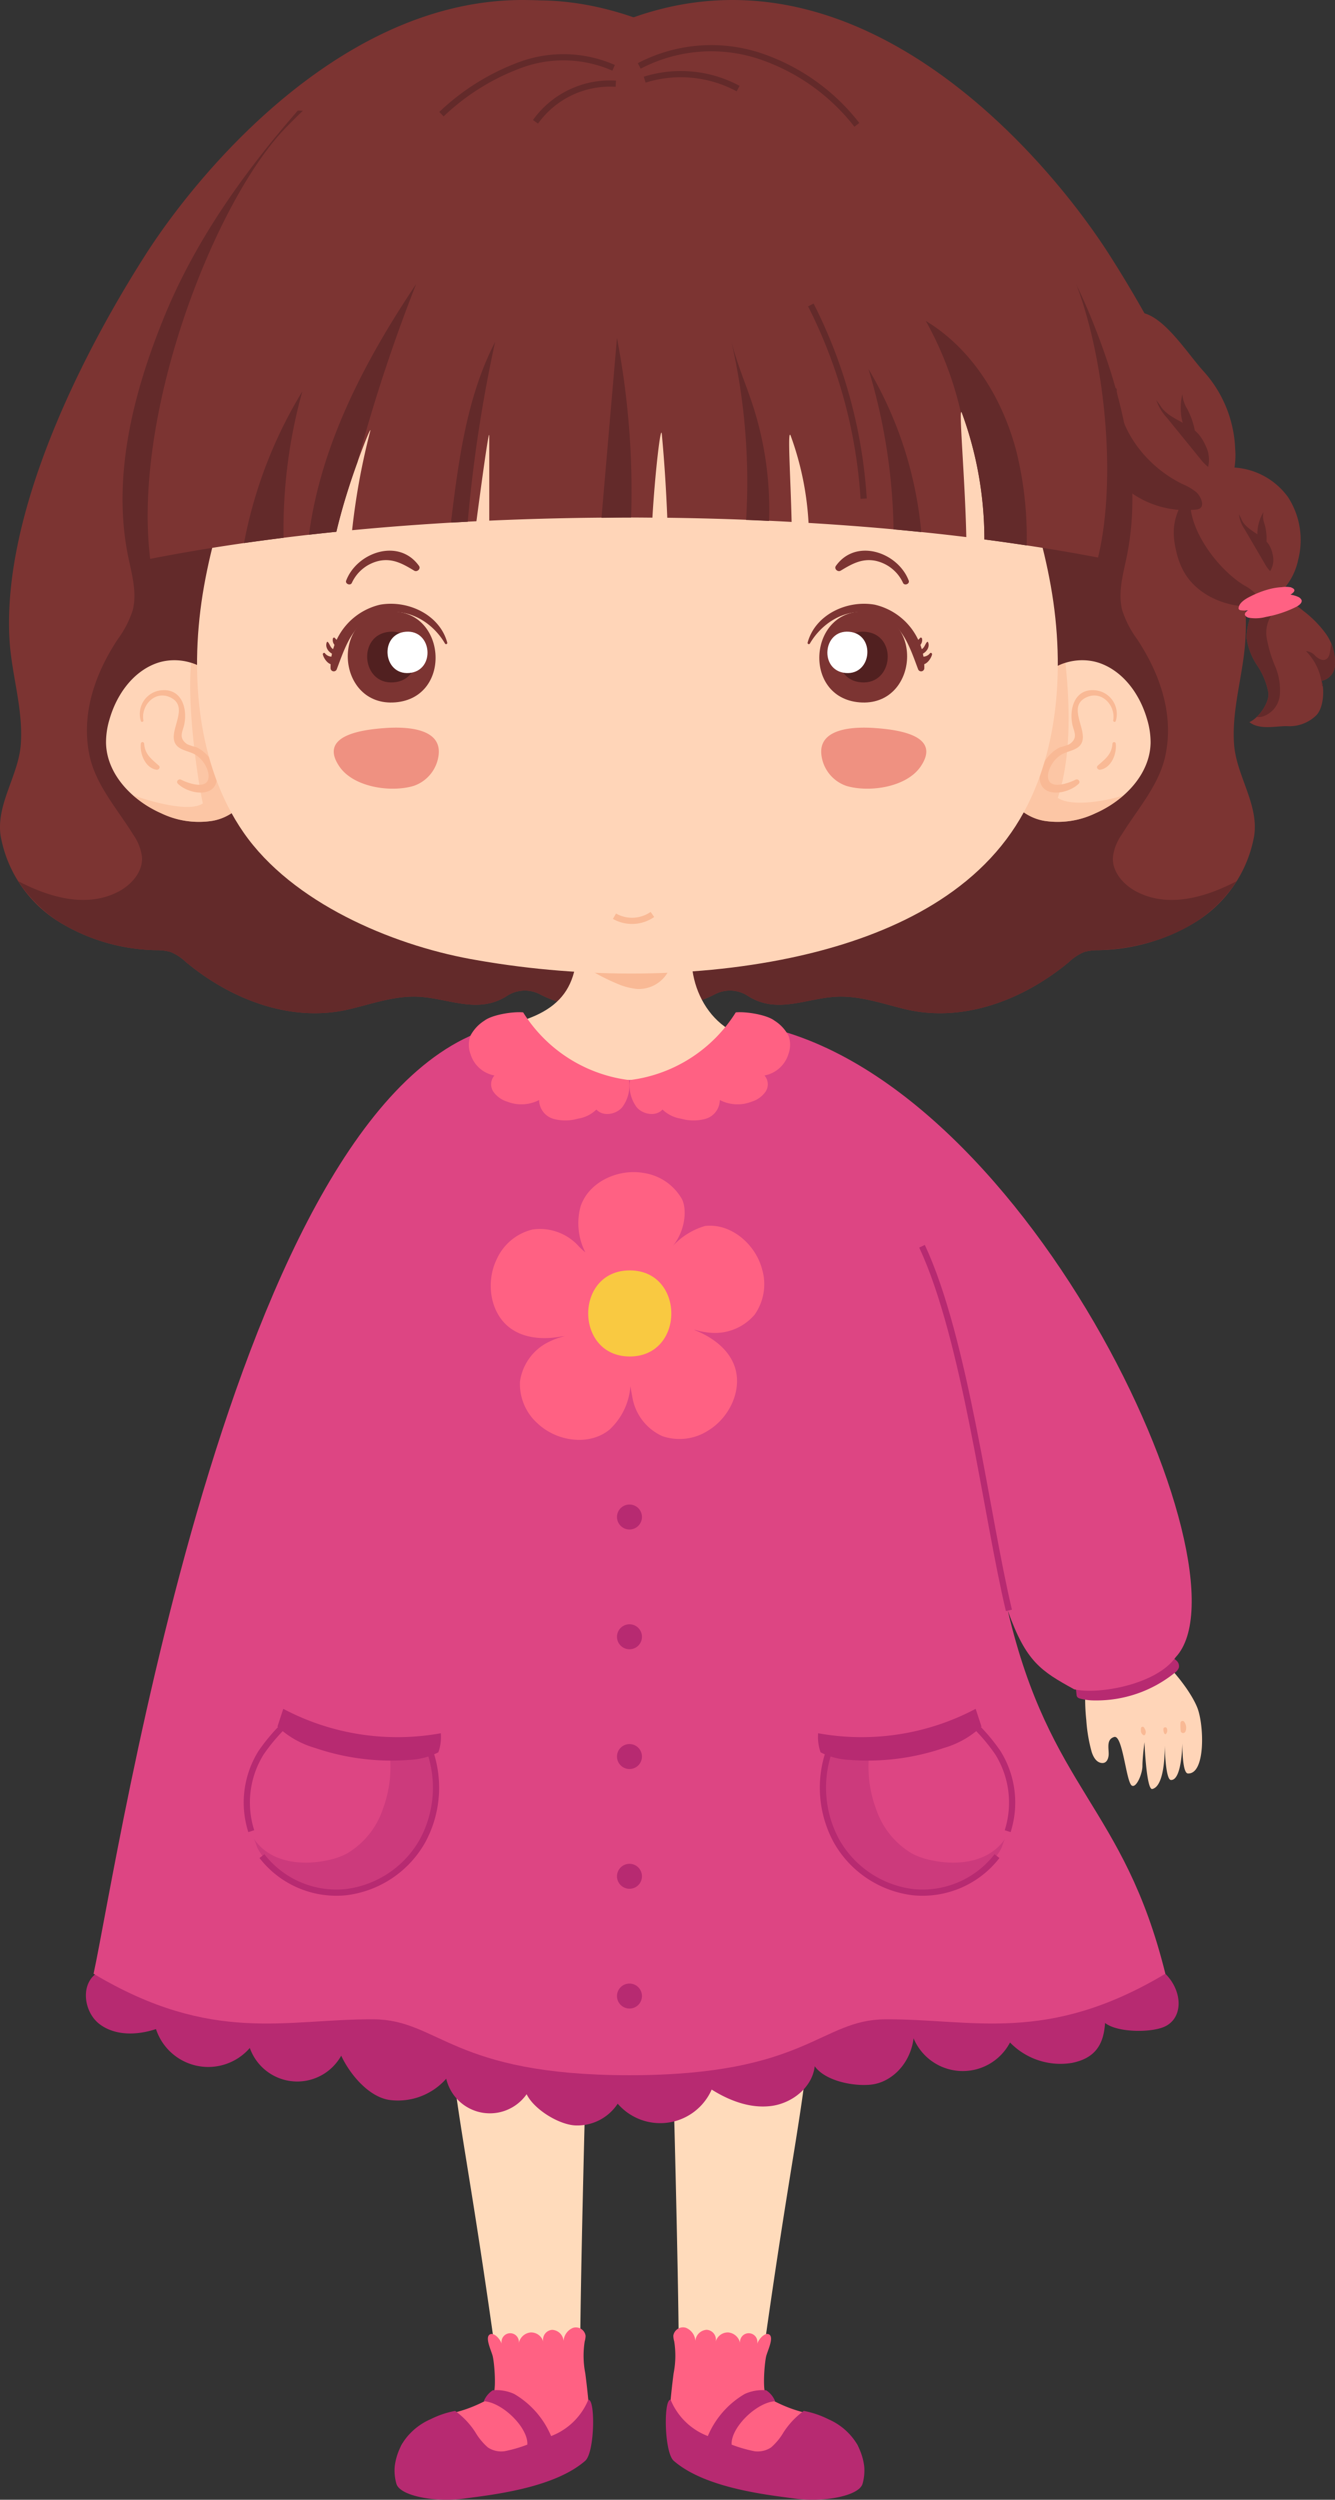 <svg xmlns="http://www.w3.org/2000/svg" width="215.21" height="402.748" viewBox="0 0 215.21 402.748">
  <rect x="0" y="0" width="215.21" height="402.748" fill="#333333" stroke="none"/>
  <g id="그룹_642" data-name="그룹 642" transform="translate(-30.773 -35.203)">
    <g id="그룹_5" data-name="그룹 5" transform="translate(94.375 353.228)">
      <g id="그룹_2" data-name="그룹 2">
        <g id="그룹_1" data-name="그룹 1" transform="translate(0.737)">
          <path id="패스_1" data-name="패스 1" d="M108.187,341.856c-.374-2.479-.952-7.83-1.232-11.551-.282-3.762,1.087-58.022,1.265-58.032,0,0-23.474-12.432-22.571,1.929s2.924,20.6,7.615,54.159c.406,2.9,1.255,6.178-1.5,7.989-1.9,1.248-5.86,1.818-7.974,2.687A11.977,11.977,0,0,0,78.31,342.9c-1.2,1.738-.169,3.9-.262,5.991a1.116,1.116,0,0,0,.171.8,1.253,1.253,0,0,0,.954.3c4.591.114,7.789-.463,12.336-1.04a40.577,40.577,0,0,0,7.171-1.35,39.547,39.547,0,0,0,9.055-4.7,1.119,1.119,0,0,0,.4-.36A1.062,1.062,0,0,0,108.187,341.856Z" transform="translate(-77.724 -267.279)" fill="#ffdbbb"/>
        </g>
        <path id="패스_2" data-name="패스 2" d="M84.864,322.638A22.4,22.4,0,0,0,90,320.728a6.661,6.661,0,0,0,1.461-1.246c.425-1.21.082-5.3-.2-6.171-.347-1.07-1.088-2.7-.537-3.244s1.62.341,2.031,1.4a1.4,1.4,0,1,1,2.76-.115,2.164,2.164,0,0,1,1.929-1.7,2.04,2.04,0,0,1,2.023,1.544,1.582,1.582,0,0,1,1.436-1.961,1.944,1.944,0,0,1,1.825,1.8,2.445,2.445,0,0,1,1.533-2.125,1.578,1.578,0,0,1,2.016,1.281,3.307,3.307,0,0,1-.141.9,14.693,14.693,0,0,0,.095,5.161q.471,3.605.73,7.235a8.992,8.992,0,0,1-.141,3.044,5.855,5.855,0,0,1-1.135,2.1,12.754,12.754,0,0,1-6.087,3.7,40.289,40.289,0,0,1-16.827,1.59q-.487-.051-.974-.11" transform="translate(-75.479 -251.888)" fill="#ff6183"/>
        <path id="패스_3" data-name="패스 3" d="M108.419,317.768a10.544,10.544,0,0,1-5.993,5.845,14.258,14.258,0,0,0-5.958-6.789,6.861,6.861,0,0,0-3.451-.585,3.767,3.767,0,0,0-1.437,1.754c3.108.225,7.187,4.351,7.011,7a22.433,22.433,0,0,1-3.707,1.068,3.888,3.888,0,0,1-2.654-.619,9.777,9.777,0,0,1-2-2.419,12.814,12.814,0,0,0-3.271-3.463,14.817,14.817,0,0,0-3.969,1.34,10.152,10.152,0,0,0-4.321,3.551,9.752,9.752,0,0,0-1.45,4.011,7.672,7.672,0,0,0,.277,2.867c.6,1.936,6.26,2.994,10.892,2.357,4.259-.585,14.419-1.622,19.54-6.09C109.463,326.256,109.584,317.594,108.419,317.768Z" transform="translate(-77.186 -249.151)" fill="#b72a71"/>
      </g>
      <g id="그룹_4" data-name="그룹 4" transform="translate(43.731)">
        <g id="그룹_3" data-name="그룹 3" transform="translate(0.78)">
          <path id="패스_4" data-name="패스 4" d="M109.7,341.856c.374-2.479.954-7.83,1.232-11.551.284-3.762-1.087-58.022-1.265-58.032,0,0,23.474-12.432,22.571,1.929s-2.924,20.6-7.615,54.159c-.4,2.9-1.255,6.178,1.5,7.989,1.9,1.248,5.86,1.818,7.974,2.687a11.97,11.97,0,0,1,5.484,3.862c1.2,1.738.169,3.9.263,5.991a1.123,1.123,0,0,1-.173.8,1.253,1.253,0,0,1-.954.3c-4.591.114-7.789-.463-12.336-1.04a40.578,40.578,0,0,1-7.171-1.35,39.547,39.547,0,0,1-9.055-4.7,1.119,1.119,0,0,1-.4-.36A1.062,1.062,0,0,1,109.7,341.856Z" transform="translate(-109.668 -267.279)" fill="#ffdbbb"/>
        </g>
        <path id="패스_5" data-name="패스 5" d="M131.6,322.638a22.4,22.4,0,0,1-5.136-1.91A6.661,6.661,0,0,1,125,319.482c-.425-1.21-.082-5.3.2-6.171.347-1.07,1.088-2.7.537-3.244s-1.618.341-2.031,1.4a1.4,1.4,0,1,0-2.76-.115,2.163,2.163,0,0,0-1.929-1.7A2.04,2.04,0,0,0,117,311.188a1.581,1.581,0,0,0-1.435-1.961,1.945,1.945,0,0,0-1.827,1.8A2.445,2.445,0,0,0,112.2,308.9a1.578,1.578,0,0,0-2.016,1.281,3.308,3.308,0,0,0,.141.9,14.692,14.692,0,0,1-.095,5.161q-.471,3.605-.73,7.235a8.992,8.992,0,0,0,.141,3.044,5.855,5.855,0,0,0,1.135,2.1,12.758,12.758,0,0,0,6.088,3.7,40.283,40.283,0,0,0,16.825,1.59c.325-.034.651-.071.976-.11" transform="translate(-108.972 -251.888)" fill="#ff6183"/>
        <path id="패스_6" data-name="패스 6" d="M109.879,317.768a10.544,10.544,0,0,0,5.993,5.845,14.259,14.259,0,0,1,5.96-6.789,6.859,6.859,0,0,1,3.451-.585,3.764,3.764,0,0,1,1.436,1.754c-3.108.225-7.186,4.351-7.011,7a22.41,22.41,0,0,0,3.708,1.068,3.886,3.886,0,0,0,2.653-.619,9.718,9.718,0,0,0,2-2.419,12.814,12.814,0,0,1,3.271-3.463,14.817,14.817,0,0,1,3.969,1.34,10.136,10.136,0,0,1,4.321,3.551,9.732,9.732,0,0,1,1.45,4.011,7.7,7.7,0,0,1-.275,2.867c-.6,1.936-6.261,2.994-10.893,2.357-4.259-.585-14.419-1.622-19.54-6.09C108.835,326.256,108.714,317.594,109.879,317.768Z" transform="translate(-109.099 -249.151)" fill="#b72a71"/>
      </g>
    </g>
    <path id="패스_7" data-name="패스 7" d="M214.895,272.525c2.89,2.886,2.905,7.319-.323,8.6-2.306.913-7.44.848-9.4-.674-.227,3.646-1.742,5.7-5.321,6.43a11.333,11.333,0,0,1-10-3.287,8.6,8.6,0,0,1-15.548-.676c-.508,4.1-3.553,7.144-6.948,7.475-2.85.28-7.34-.634-8.987-2.976-.374,3.379-3.6,5.949-6.972,6.4s-6.761-.828-9.639-2.637a9.064,9.064,0,0,1-15.151,2.276,7.786,7.786,0,0,1-6.868,3.5c-2.689-.156-6.634-2.605-7.812-5.028a7.231,7.231,0,0,1-12.961-2.5,10.376,10.376,0,0,1-9.1,3.433c-3.349-.463-6.4-4.081-7.83-7.142a8.113,8.113,0,0,1-14.733-1.242,8.866,8.866,0,0,1-15.126-3.045c-3,1-6.556,1.118-9.08-.785s-3.134-6.284-.574-8.139l12.521-4.115,12.3-6.746s4.906-5.314,19.011-6.949l14.1-1.636,3.475,1.226" transform="translate(3.743 80.684)" fill="#b72a71"/>
    <g id="그룹_7" data-name="그룹 7" transform="translate(30.773 35.203)">
      <g id="그룹_6" data-name="그룹 6">
        <path id="패스_8" data-name="패스 8" d="M229.713,155.128c-.415-5.7,1.507-11.277,1.825-16.936,1.144-20.395-11.464-45.563-21.919-61.927-9.849-15.418-40.39-51.955-77.7-37.908-37.311-14.047-67.85,22.49-77.7,37.908C43.768,92.629,31.158,117.8,32.3,138.192c.318,5.66,2.241,11.233,1.825,16.936-.366,5.028-4,9.664-3.252,14.734a20.56,20.56,0,0,0,9.17,13.719,30.982,30.982,0,0,0,15.945,4.709,8.134,8.134,0,0,1,2.283.288,8.235,8.235,0,0,1,2.5,1.65c7.282,6.045,17.017,9.821,26.4,7.557,3.636-.877,7.261-2.167,10.994-2,3.964.181,7.937,2,11.781,1a8.949,8.949,0,0,0,2.589-1.152,5.262,5.262,0,0,1,5.3-.225c3.381,1.753,8.43,2.868,14.079,2.868s10.7-1.115,14.078-2.868a5.262,5.262,0,0,1,5.3.225,8.949,8.949,0,0,0,2.589,1.152c3.845,1,7.816-.822,11.781-1,3.734-.17,7.359,1.12,10.994,2,9.386,2.264,19.119-1.513,26.4-7.557a8.218,8.218,0,0,1,2.5-1.65,8.118,8.118,0,0,1,2.282-.288,30.982,30.982,0,0,0,15.945-4.709,20.562,20.562,0,0,0,9.172-13.719C233.719,164.791,230.081,160.156,229.713,155.128Zm-110.1,29.058a23.528,23.528,0,0,0-4.751-19.943l10.86-80.137,23.262,80.137a23.529,23.529,0,0,0-4.752,19.943,37.529,37.529,0,0,0-24.618,0Z" transform="translate(-30.773 -35.203)" fill="#7c3432"/>
      </g>
    </g>
    <g id="그룹_11" data-name="그룹 11" transform="translate(205.613 85.512)">
      <g id="그룹_8" data-name="그룹 8" transform="translate(14.376 25.021)">
        <path id="패스_9" data-name="패스 9" d="M181.267,111.712l-3.308-1.561-4.148-2.734-1.976-2.51-1.043-2.479.2-2.92-.347-2.685.071-1.951.973-2.367,6.3-2.331a11.57,11.57,0,0,1,8.619,4.765,12.714,12.714,0,0,1,1.644,10.052,10.273,10.273,0,0,1-2.306,4.7,5.639,5.639,0,0,1-4.684,2.017" transform="translate(-168.186 -90.174)" fill="#7c3432"/>
        <path id="패스_10" data-name="패스 10" d="M170.956,93.467c-2.228,3.537-2.538,5.857-1.621,9.479a11.774,11.774,0,0,0,1.313,3.245c2,3.285,6.168,5.368,10.712,5.348,1.45-.007,1.1-1.562.582-2.172a6.786,6.786,0,0,0-1.712-1.244c-4.571-2.78-9.825-10.012-8.518-15.115" transform="translate(-168.852 -89.124)" fill="#632a2a"/>
        <path id="패스_11" data-name="패스 11" d="M176.526,95.667a5.087,5.087,0,0,0,.9,2.4l3.271,5.586a4.95,4.95,0,0,0,.856,1.177,3.488,3.488,0,0,0,.38-2.778,4.364,4.364,0,0,0-.574-1.476c-1.11-1.7-3.844-2.354-4.5-4.26" transform="translate(-166.01 -88.14)" fill="#632a2a"/>
        <path id="패스_12" data-name="패스 12" d="M179.638,100.756a2.965,2.965,0,0,1-.948-1.906,6.976,6.976,0,0,1,.984-3.442,3.4,3.4,0,0,0,.149,1.853,8.181,8.181,0,0,1,.04,4.622" transform="translate(-165.213 -88.236)" fill="#632a2a"/>
      </g>
      <g id="그룹_9" data-name="그룹 9">
        <path id="패스_13" data-name="패스 13" d="M174.817,103.186c1.8.132,3.553-1.272,4.487-3.118a12.421,12.421,0,0,0,1.05-6.158,19.744,19.744,0,0,0-4.931-12.3c-2.9-3.137-6.875-9.772-10.9-9.694" transform="translate(-156.078 -71.915)" fill="#7c3432"/>
        <path id="패스_14" data-name="패스 14" d="M159.011,78.057a20.325,20.325,0,0,0,1.6,14.224,18.807,18.807,0,0,0,2.446,3.87,15.3,15.3,0,0,0,13.366,5.27c1.581-.2.714-2.087-.041-2.78a9.184,9.184,0,0,0-2.257-1.325C168.262,94.445,163.7,88.521,163.538,82" transform="translate(-158.361 -69.641)" fill="#632a2a"/>
        <path id="패스_15" data-name="패스 15" d="M166.8,82.248a8.071,8.071,0,0,0,1.736,2.876l5.314,6.531a7.616,7.616,0,0,0,1.3,1.354A4.961,4.961,0,0,0,174.7,89.5a7.019,7.019,0,0,0-1.088-1.762c-1.744-1.979-4.932-2.432-6.245-4.721" transform="translate(-155.235 -68.089)" fill="#632a2a"/>
        <path id="패스_16" data-name="패스 16" d="M171.568,88.217a4.649,4.649,0,0,1-1.631-2.251,9.3,9.3,0,0,1,0-4.411,5.245,5.245,0,0,0,.74,2.286,12.291,12.291,0,0,1,1.485,5.75" transform="translate(-154.174 -68.346)" fill="#632a2a"/>
      </g>
      <path id="패스_17" data-name="패스 17" d="M179.231,106.211a10,10,0,0,0-1.81,5.621,10.754,10.754,0,0,0,1.723,4.432,11.654,11.654,0,0,1,1.8,4.408c.173,1.59-1.6,4.088-3.07,4.713,1.657,1.325,4.369.6,6.108.65a6.175,6.175,0,0,0,4.732-1.8c1.172-1.287,1.257-4.206.813-5.506a2.711,2.711,0,0,0,2.146-2.859,7.87,7.87,0,0,0-1.522-4.795,17.659,17.659,0,0,0-3.594-3.623,8.724,8.724,0,0,0-2-1.295,3.332,3.332,0,0,0-2.336-.17" transform="translate(-151.308 -59.35)" fill="#7c3432"/>
      <g id="그룹_10" data-name="그룹 10" transform="translate(26.098 46.847)">
        <path id="패스_18" data-name="패스 18" d="M187.118,117.764a4.689,4.689,0,0,0-.185-.907A2.711,2.711,0,0,0,189.079,114a7.067,7.067,0,0,0-.614-3.1c-.051.362-.1.724-.151,1.085-.077.552-.215,1.192-.718,1.431-.548.26-1.178-.119-1.632-.521a2.305,2.305,0,0,0-1.561-.826A9.044,9.044,0,0,1,187,117.7Z" transform="translate(-174.814 -104.327)" fill="#632a2a"/>
        <path id="패스_19" data-name="패스 19" d="M182.782,120.952a9.766,9.766,0,0,0-.748-4.65,21.018,21.018,0,0,1-1.363-4.545,5.136,5.136,0,0,1,1.321-4.389l-2.58-1.266-.18.014a10,10,0,0,0-1.81,5.621,10.754,10.754,0,0,0,1.723,4.432,11.654,11.654,0,0,1,1.8,4.408c.129,1.176-.81,2.846-1.9,3.89a3.092,3.092,0,0,0,.9-.056A4.047,4.047,0,0,0,182.782,120.952Z" transform="translate(-177.406 -106.102)" fill="#632a2a"/>
      </g>
      <path id="패스_20" data-name="패스 20" d="M185.124,104.373c-.075-.036-.151-.069-.215-.1a4.407,4.407,0,0,0-1.468-.021,10.03,10.03,0,0,0-1.792.264,15.2,15.2,0,0,0-3.266,1.229c-.882.44-1.8,1.028-1.9,1.838a.319.319,0,0,0,.055.255.543.543,0,0,0,.3.138,4.33,4.33,0,0,0,2.02-.206,31.6,31.6,0,0,0,4.107-1.414C183.578,106.089,186.464,105.006,185.124,104.373Z" transform="translate(-151.652 -59.96)" fill="#ff6183"/>
      <path id="패스_21" data-name="패스 21" d="M186.381,106.154a.444.444,0,0,0-.038-.188,1.13,1.13,0,0,0-.507-.46,4.8,4.8,0,0,0-4.132.093,17.6,17.6,0,0,0-1.7.924c-.7.381-1.5.634-2.172,1.051-.356.221-.73.552-.58.884a.968.968,0,0,0,.7.41,6.457,6.457,0,0,0,2.665-.149,18.119,18.119,0,0,0,4.936-1.646C185.956,106.85,186.38,106.514,186.381,106.154Z" transform="translate(-151.378 -59.635)" fill="#ff6183"/>
    </g>
    <path id="패스_22" data-name="패스 22" d="M213.252,174.081c-2.116-1.088-3.977-3.155-3.87-5.531a7.825,7.825,0,0,1,1.4-3.653c2.582-4.184,6.072-8.017,7.076-12.828,1.372-6.572-.861-13.074-4.556-18.679a16.275,16.275,0,0,1-2.4-4.626c-.733-2.76.077-5.66.665-8.455,2.734-12.965-.758-26.652-5.776-38.915s-12.818-23.216-21.534-33.2l-37.578,2.447c4.28,13.656,2.239,28.443-.781,42.431-2.228,10.32-4.976,20.513-8.091,30.6l10.382,35.762a23.529,23.529,0,0,0-4.752,19.943,37.529,37.529,0,0,0-24.618,0,23.872,23.872,0,0,0-3.15-17.793l-.016,0c-.093-.144-.195-.281-.291-.422a20.388,20.388,0,0,0-1.294-1.732l6.606-48.752c-1.585-5.831-3.041-11.7-4.317-17.608-3.02-13.989-5.061-28.776-.781-42.431L78,48.194c-8.714,9.983-16.514,20.936-21.532,33.2s-8.511,25.95-5.777,38.915c.589,2.8,1.4,5.7.665,8.455a16.305,16.305,0,0,1-2.4,4.626c-3.7,5.6-5.929,12.107-4.558,18.679,1.006,4.811,4.495,8.644,7.076,12.828a7.825,7.825,0,0,1,1.4,3.653c.107,2.376-1.754,4.443-3.87,5.531-5.018,2.578-10.915.977-16.077-1.713.255.4.526.782.81,1.159l.037.049a22.954,22.954,0,0,0,2.9,3.149h-.014a22.722,22.722,0,0,0,2.6,2.042A30.982,30.982,0,0,0,55.2,183.478a8.134,8.134,0,0,1,2.283.288,8.235,8.235,0,0,1,2.5,1.65c7.282,6.045,17.017,9.821,26.4,7.557,3.636-.877,7.261-2.167,10.994-2,3.964.181,7.937,2,11.781,1a8.95,8.95,0,0,0,2.589-1.152,5.262,5.262,0,0,1,5.3-.225c3.381,1.753,8.43,2.868,14.079,2.868s10.7-1.115,14.078-2.868a5.262,5.262,0,0,1,5.3.225,8.95,8.95,0,0,0,2.589,1.152c3.845,1,7.816-.822,11.781-1,3.734-.17,7.359,1.12,10.994,2,9.386,2.264,19.119-1.513,26.4-7.557a8.218,8.218,0,0,1,2.5-1.65,8.118,8.118,0,0,1,2.282-.288,34.76,34.76,0,0,0,10.069-1.831c.323-.114.64-.241.959-.366.275-.107.552-.214.824-.33s.558-.247.833-.374q.508-.238,1-.5c.215-.111.43-.219.641-.337.548-.306,1.089-.625,1.616-.973a22.071,22.071,0,0,0,1.788-1.324c.07-.058.133-.122.2-.181.513-.43,1.014-.878,1.487-1.355.021-.021.038-.043.058-.063a21.909,21.909,0,0,0,2.794-3.477h0C224.167,175.06,218.27,176.659,213.252,174.081Z" transform="translate(0.795 4.811)" fill="#632a2a"/>
    <g id="그룹_18" data-name="그룹 18" transform="translate(47.863 141.576)">
      <path id="패스_28" data-name="패스 28" d="M61.449,117.021c-1.621-3.675-6.549-5.088-10.29-3.625s-6.268,5.132-7.364,9a12.845,12.845,0,0,0-.548,3.741c.095,5.072,4.237,9.3,8.88,11.341a14.023,14.023,0,0,0,8.229,1.231,8.139,8.139,0,0,0,6.242-5.1" transform="translate(-43.245 -112.828)" fill="#ffd5b8"/>
      <g id="그룹_16" data-name="그룹 16" transform="translate(5.471 4.819)">
        <path id="패스_29" data-name="패스 29" d="M47.789,121.194c-.4-2.327,1.792-4.8,4.236-3.731,3.133,1.377.264,4.777.707,6.935.344,1.683,2.332,1.635,3.508,2.39a4.807,4.807,0,0,1,2.025,2.927c.451,2.872-2.964,1.78-4.4,1.055-.41-.207-.862.312-.507.658,1.839,1.787,6.464,2.417,6.289-1.277a5.826,5.826,0,0,0-2-3.741,5.193,5.193,0,0,0-1.318-.874,10.237,10.237,0,0,1-1.462-.471c-1.533-1.047-.7-2.071-.473-3.272.5-2.575-.456-5.665-3.586-5.435a3.834,3.834,0,0,0-3.426,4.951c.069.271.458.152.411-.114Z" transform="translate(-47.237 -116.344)" fill="#f9b995"/>
      </g>
      <g id="그룹_17" data-name="그룹 17" transform="translate(5.592 13.198)">
        <path id="패스_30" data-name="패스 30" d="M47.348,122.717c-.178,1.61.7,3.881,2.506,4.188.359.06.717-.378.391-.67-1.183-1.057-2.228-1.772-2.361-3.518a.268.268,0,0,0-.536,0Z" transform="translate(-47.326 -122.459)" fill="#f9b995"/>
      </g>
      <path id="패스_31" data-name="패스 31" d="M65.423,133.492l-5.148-16.585a7.068,7.068,0,0,0-4.474-3.77c-.693,6.517.948,18.446,1.881,22.638-2.234,1.566-8.894-.46-11.267-1.311a17.646,17.646,0,0,0,4.537,2.9,14.023,14.023,0,0,0,8.229,1.231A8.138,8.138,0,0,0,65.423,133.492Z" transform="translate(-42.071 -112.713)" fill="#f9b995" opacity="0.55" style="mix-blend-mode: multiply;isolation: isolate"/>
    </g>
    <g id="그룹_21" data-name="그룹 21" transform="translate(192.904 141.576)">
      <path id="패스_32" data-name="패스 32" d="M154.237,117.021c1.62-3.675,6.548-5.088,10.289-3.625s6.268,5.132,7.364,9a12.892,12.892,0,0,1,.55,3.741c-.1,5.072-4.237,9.3-8.881,11.341a14.023,14.023,0,0,1-8.229,1.231,8.138,8.138,0,0,1-6.242-5.1" transform="translate(-149.087 -112.828)" fill="#ffd5b8"/>
      <g id="그룹_19" data-name="그룹 19" transform="translate(5.468 4.819)">
        <path id="패스_33" data-name="패스 33" d="M164.939,121.194c.4-2.327-1.792-4.8-4.236-3.731-3.133,1.377-.264,4.777-.707,6.935-.344,1.683-2.332,1.635-3.507,2.39a4.8,4.8,0,0,0-2.027,2.927c-.449,2.872,2.964,1.78,4.4,1.055.41-.207.863.312.507.658-1.839,1.787-6.463,2.417-6.289-1.277a5.827,5.827,0,0,1,2-3.741,5.146,5.146,0,0,1,1.318-.874,10.164,10.164,0,0,0,1.461-.471c1.535-1.047.7-2.071.473-3.272-.495-2.575.456-5.665,3.586-5.435a3.835,3.835,0,0,1,3.427,4.951c-.07.271-.458.152-.412-.114Z" transform="translate(-153.077 -116.344)" fill="#f9b995"/>
      </g>
      <g id="그룹_20" data-name="그룹 20" transform="translate(14.713 13.198)">
        <path id="패스_34" data-name="패스 34" d="M162.848,122.717c.178,1.61-.7,3.881-2.506,4.188-.359.06-.717-.378-.389-.67,1.183-1.057,2.227-1.772,2.361-3.518a.267.267,0,0,1,.534,0Z" transform="translate(-159.824 -122.459)" fill="#f9b995"/>
      </g>
      <path id="패스_35" data-name="패스 35" d="M149.087,133.492l5.15-16.585a7.066,7.066,0,0,1,4.473-3.77c.693,6.517,1.011,15-1.228,21.745,2.234,1.566,8.241.433,10.613-.418a17.623,17.623,0,0,1-4.537,2.9,14.023,14.023,0,0,1-8.229,1.231A8.138,8.138,0,0,1,149.087,133.492Z" transform="translate(-149.087 -112.713)" fill="#f9b995" opacity="0.55" style="mix-blend-mode: multiply;isolation: isolate"/>
    </g>
    <path id="패스_36" data-name="패스 36" d="M101.752,143.512c1.231,10.639-2.149,14.84-12.078,16.929,0,0-.622,14.663,18.482,16.924,7.855.93,20.091-7.63,22.389-14.845-8.373-1.516-11.886-11.105-9.254-18.064" transform="translate(21.813 40.112)" fill="#ffd5b8"/>
    <path id="패스_37" data-name="패스 37" d="M99.555,148.857a51.137,51.137,0,0,0,13.784.09,5.413,5.413,0,0,1-5.339,3.5,10.963,10.963,0,0,1-2.6-.6,34.335,34.335,0,0,1-5.845-2.989" transform="translate(25.473 42.092)" fill="#f9b995"/>
    <path id="패스_38" data-name="패스 38" d="M191.584,121.164c-2.417-13.591-8-26.154-12.88-38.884-2.848-7.431-6.087-15.7-12.761-18.8l-3.061-.251c-5.527-3.833-12.047-5.9-18.449-4.959l-21.1,1.725-21.1-1.725c-6.4-.944-12.922,1.126-18.45,4.959l-3.061.251c-6.674,3.107-9.913,11.371-12.761,18.8-4.878,12.729-10.463,25.293-12.88,38.884s-1.243,28.733,6.361,39.7c7.869,11.353,23.873,18.054,36.536,20.383,16.521,3.035,35.167,3.294,51.654-.182,12.836-2.705,27.366-8.339,35.587-20.2C192.827,149.9,194,134.753,191.584,121.164Z" transform="translate(8.586 8.458)" fill="#ffd5b8"/>
    <path id="패스_39" data-name="패스 39" d="M127.4,125.032c-.415-4.384,5.743-4.428,8.663-4.212,3.459.254,10.835,1.1,7.341,6.206-2.3,3.366-8.333,4.207-11.975,3.111A6.012,6.012,0,0,1,127.4,125.032Z" transform="translate(35.777 31.683)" fill="#ef9181"/>
    <path id="패스_40" data-name="패스 40" d="M86.956,125.032c.415-4.384-5.743-4.428-8.663-4.212-3.459.254-10.835,1.1-7.341,6.206,2.3,3.366,8.333,4.207,11.975,3.111A6.012,6.012,0,0,0,86.956,125.032Z" transform="translate(14.54 31.683)" fill="#ef9181"/>
    <path id="패스_44" data-name="패스 44" d="M103.059,143a5.733,5.733,0,0,0,6.115-.284" transform="translate(26.771 39.818)" fill="none" stroke="#f9b995" stroke-miterlimit="10" stroke-width="1"/>
    <g id="그룹_43" data-name="그룹 43" transform="translate(82.81 123.924)">
      <g id="그룹_33" data-name="그룹 33" transform="translate(78.151)">
        <g id="그룹_25" data-name="그룹 25" transform="translate(1.889 9.812)">
          <path id="패스_45" data-name="패스 45" d="M133.641,121.734c9.392.763,10.594-13.834,1.185-14.6-9.392-.763-10.594,13.834-1.185,14.6Z" transform="translate(-127.155 -107.107)" fill="#7c3432"/>
        </g>
        <g id="그룹_26" data-name="그룹 26" transform="translate(5.015 13.049)">
          <path id="패스_46" data-name="패스 46" d="M133.058,117.635c5.244.426,5.916-7.723.662-8.149s-5.916,7.723-.662,8.149Z" transform="translate(-129.436 -109.469)" fill="#512020"/>
        </g>
        <g id="그룹_27" data-name="그룹 27" transform="translate(3.192 13.048)">
          <path id="패스_47" data-name="패스 47" d="M131.059,116.129c4.277.348,4.825-6.3.54-6.648s-4.824,6.3-.54,6.648Z" transform="translate(-128.106 -109.468)" fill="#fff"/>
        </g>
        <g id="그룹_28" data-name="그룹 28" transform="translate(4.469)">
          <path id="패스_48" data-name="패스 48" d="M140.871,104.764c-1.747-4.567-8.5-6.909-11.74-2.361-.336.47.31,1.041.767.767,1.794-1.076,3.4-2.009,5.58-1.6a6.356,6.356,0,0,1,4.48,3.577c.249.5,1.115.148.913-.384Z" transform="translate(-129.038 -99.947)" fill="#7c3432"/>
        </g>
        <g id="그룹_29" data-name="그룹 29" transform="translate(0 8.555)">
          <path id="패스_49" data-name="패스 49" d="M126.151,112.59c2.162-3.675,6.338-6,10.633-4.733,4.186,1.235,5.406,5.154,6.8,8.859a.517.517,0,0,0,1.01-.137,10.319,10.319,0,0,0-8-10.242c-4.458-.78-9.576,1.586-10.808,6.1a.2.2,0,0,0,.367.155Z" transform="translate(-125.777 -106.19)" fill="#7c3432"/>
        </g>
        <g id="그룹_30" data-name="그룹 30" transform="translate(17.324 14.682)">
          <path id="패스_50" data-name="패스 50" d="M140.339,110.7c-.275.319-.371.77-.7,1.046-.347.291-.755.092-1.087.347a.3.3,0,0,0-.1.385l.053.118a.417.417,0,0,0,.369.211c.972-.021,2.034-1.03,1.653-2.057a.113.113,0,0,0-.188-.049Z" transform="translate(-138.418 -110.661)" fill="#7c3432"/>
        </g>
        <g id="그룹_31" data-name="그룹 31" transform="translate(17.736 16.464)">
          <path id="패스_51" data-name="패스 51" d="M140.714,112.027a1.441,1.441,0,0,1-.922.534,1.718,1.718,0,0,0-.835.218.508.508,0,0,0,0,.861c.91.692,1.909-.632,2.091-1.418.042-.178-.2-.36-.334-.195Z" transform="translate(-138.719 -111.961)" fill="#7c3432"/>
        </g>
        <g id="그룹_32" data-name="그룹 32" transform="translate(16.66 14.005)">
          <path id="패스_52" data-name="패스 52" d="M139.376,110.253a1.5,1.5,0,0,1-1.124.587c-.46.093-.386.729,0,.861a1.177,1.177,0,0,0,1.462-1.4.188.188,0,0,0-.338-.044Z" transform="translate(-137.934 -110.167)" fill="#7c3432"/>
        </g>
      </g>
      <g id="그룹_42" data-name="그룹 42">
        <g id="그룹_34" data-name="그룹 34" transform="translate(4.025 9.812)">
          <path id="패스_53" data-name="패스 53" d="M79.355,121.734c-9.394.763-10.594-13.834-1.187-14.6,9.392-.763,10.594,13.834,1.187,14.6Z" transform="translate(-71.683 -107.107)" fill="#7c3432"/>
        </g>
        <g id="그룹_35" data-name="그룹 35" transform="translate(7.151 13.049)">
          <path id="패스_54" data-name="패스 54" d="M78.249,117.635c-5.246.426-5.916-7.723-.663-8.149s5.916,7.723.663,8.149Z" transform="translate(-73.965 -109.469)" fill="#512020"/>
        </g>
        <g id="그룹_36" data-name="그룹 36" transform="translate(10.432 13.048)">
          <path id="패스_55" data-name="패스 55" d="M79.852,116.129c-4.277.348-4.824-6.3-.54-6.648s4.824,6.3.54,6.648Z" transform="translate(-76.359 -109.468)" fill="#fff"/>
        </g>
        <g id="그룹_37" data-name="그룹 37" transform="translate(3.738)">
          <path id="패스_56" data-name="패스 56" d="M71.505,104.764c1.746-4.567,8.5-6.909,11.74-2.361.334.47-.311,1.041-.769.767-1.794-1.076-3.4-2.009-5.58-1.6a6.355,6.355,0,0,0-4.48,3.577c-.249.5-1.115.148-.911-.384Z" transform="translate(-71.474 -99.947)" fill="#7c3432"/>
        </g>
        <g id="그룹_38" data-name="그룹 38" transform="translate(1.236 8.555)">
          <path id="패스_57" data-name="패스 57" d="M88.108,112.59c-2.162-3.675-6.338-6-10.633-4.733-4.186,1.235-5.4,5.154-6.8,8.859a.517.517,0,0,1-1.01-.137,10.32,10.32,0,0,1,8-10.242c4.458-.78,9.576,1.586,10.808,6.1a.2.2,0,0,1-.367.155Z" transform="translate(-69.649 -106.19)" fill="#7c3432"/>
        </g>
        <g id="그룹_39" data-name="그룹 39" transform="translate(0.559 14.682)">
          <path id="패스_58" data-name="패스 58" d="M69.421,110.7c.275.319.371.77.7,1.046.347.291.755.092,1.087.347a.292.292,0,0,1,.1.385l-.053.118a.417.417,0,0,1-.369.211c-.972-.021-2.034-1.03-1.653-2.057a.113.113,0,0,1,.188-.049Z" transform="translate(-69.154 -110.661)" fill="#7c3432"/>
        </g>
        <g id="그룹_40" data-name="그룹 40" transform="translate(0 16.464)">
          <path id="패스_59" data-name="패스 59" d="M69.087,112.027a1.438,1.438,0,0,0,.921.534,1.714,1.714,0,0,1,.835.218.508.508,0,0,1,0,.861c-.91.692-1.909-.632-2.091-1.418-.042-.178.2-.36.336-.195Z" transform="translate(-68.746 -111.961)" fill="#7c3432"/>
        </g>
        <g id="그룹_41" data-name="그룹 41" transform="translate(1.6 14.005)">
          <path id="패스_60" data-name="패스 60" d="M70.283,110.253a1.5,1.5,0,0,0,1.125.587c.46.093.385.729,0,.861a1.176,1.176,0,0,1-1.462-1.4.187.187,0,0,1,.337-.044Z" transform="translate(-69.914 -110.167)" fill="#7c3432"/>
        </g>
      </g>
    </g>
    <path id="패스_61" data-name="패스 61" d="M78.566,120.867c1.738-7.7,5.945-18.058,5.443-16.156a110.412,110.412,0,0,0-2.907,15.9c6.446-.617,13.14-1.1,20.04-1.444.824-6.213,2.069-15.345,2.069-13.723v13.628q10.849-.491,22.274-.508c1.35,0,2.686.015,4.026.026.406-7.009,1.351-15.227,1.517-13.454.421,4.487.7,8.976.881,13.469q10.263.132,20.043.673c-.155-7.074-.724-15.448-.136-13.856a48.676,48.676,0,0,1,2.867,14.015c8.874.534,17.4,1.3,25.431,2.283-.206-9.683-1.322-21.654-.708-20.007a59.261,59.261,0,0,1,3.62,20.384c6.449.843,12.583,1.817,18.323,2.919,3.4-14.058.687-36.94-5.723-49.005-4.839-9.11-10.172-18.59-18.87-25.51-14.324-11.4-33.171-19.414-49.418-12.214-21.2-7.718-39.609-.352-56.95,17.5-11.227,11.558-24.766,45.589-21.838,69.444C57.648,123.446,67.732,121.972,78.566,120.867Z" transform="translate(6.434 0.016)" fill="#7c3432"/>
    <g id="그룹_47" data-name="그룹 47" transform="translate(205.706 298.912)">
      <path id="패스_62" data-name="패스 62" d="M158.583,234.5a32.041,32.041,0,0,0,.029,6.554,25.459,25.459,0,0,0,.873,5.155c.222.685.645,1.544,1.432,1.736.848.206,1.2-.455,1.288-1.139.123-.974-.489-2.6.9-3.019s1.921,7.264,2.85,7.832c.718.438,1.713-1.9,1.709-3.176s.326-3.812.326-3.812.314,7.766,1.268,7.537c2.309-.554,1.986-7.775,1.986-7.775s.041,6.29,1.017,6.324c2,.07,1.857-7.3,1.857-7.3s-.217,6.212.881,6.253c2.893.112,2.6-7.974,1.485-10.672-1.516-3.682-6.58-9.37-10.48-11.353" transform="translate(-158.429 -227.642)" fill="#ffd5b8"/>
      <g id="그룹_44" data-name="그룹 44" transform="translate(8.988 14.488)">
        <path id="패스_63" data-name="패스 63" d="M165.491,238.344c.233.4.382.644.2,1.089a.222.222,0,0,1-.365.1c-.373-.317-.354-.545-.33-1.052a.267.267,0,0,1,.493-.133Z" transform="translate(-164.987 -238.215)" fill="#f9b995"/>
      </g>
      <g id="그룹_45" data-name="그룹 45" transform="translate(12.609 14.585)">
        <path id="패스_64" data-name="패스 64" d="M168.2,238.491a.863.863,0,0,1-.114.822.167.167,0,0,1-.3-.04,1.354,1.354,0,0,1-.153-.706c-.019-.321.507-.4.567-.077Z" transform="translate(-167.63 -238.285)" fill="#f9b995"/>
      </g>
      <g id="그룹_46" data-name="그룹 46" transform="translate(15.354 13.563)">
        <path id="패스_65" data-name="패스 65" d="M170.265,237.7a1.6,1.6,0,0,1,.158,1.592.409.409,0,0,1-.741-.1,8.4,8.4,0,0,1-.042-1.327.339.339,0,0,1,.626-.17Z" transform="translate(-169.633 -237.539)" fill="#f9b995"/>
      </g>
    </g>
    <path id="패스_66" data-name="패스 66" d="M172.687,230.006a3.567,3.567,0,0,1,.936.656,1.2,1.2,0,0,1,.334,1.051,1.7,1.7,0,0,1-.666.854,20.125,20.125,0,0,1-12.964,4.455,8.693,8.693,0,0,1-2.327-.306.774.774,0,0,1-.436-.256.817.817,0,0,1-.111-.388,24.761,24.761,0,0,1-.143-2.648" transform="translate(46.863 72.145)" fill="#b72a71"/>
    <path id="패스_67" data-name="패스 67" d="M148.008,155.5s2.214,9.155-18.69,9.155-18.69-9.155-18.69-9.155c-44.472,6.249-63.755,135.129-67.7,153.15,19.149,11.427,31.043,7.266,45.126,7.338,10.557.053,12.632,9.01,41.265,9.01s30.708-8.957,41.265-9.01c14.083-.073,25.976,4.089,45.126-7.338-6.726-27.147-18.565-29.463-25.4-58.5,2.93,8.252,5.354,9.731,10.7,12.673,3.889.895,13.251-.755,16.362-5.173C230.35,243.8,192.48,161.754,148.008,155.5Z" transform="translate(2.929 44.554)" fill="#dd4583"/>
    <path id="패스_68" data-name="패스 68" d="M121.949,154.236A23.586,23.586,0,0,1,104.9,165.141,5.817,5.817,0,0,0,106,169.556c1.036,1.168,3.087,1.492,4.137.337a5.462,5.462,0,0,0,2.993,1.474,7.227,7.227,0,0,0,3.992.01,3.2,3.2,0,0,0,2.253-3.016,6.207,6.207,0,0,0,5.135.262,4.2,4.2,0,0,0,2.245-1.617,2.144,2.144,0,0,0-.182-2.6,4.978,4.978,0,0,0,3.86-3.452,4.255,4.255,0,0,0,.008-2.965,6.4,6.4,0,0,0-2.272-2.432c-1.284-.961-4.626-1.477-6.223-1.318" transform="translate(27.437 44.073)" fill="#ff6183"/>
    <path id="패스_69" data-name="패스 69" d="M94.683,154.236a23.586,23.586,0,0,0,17.053,10.905,5.811,5.811,0,0,1-1.107,4.415c-1.036,1.168-3.087,1.492-4.137.337a5.462,5.462,0,0,1-2.993,1.474,7.222,7.222,0,0,1-3.99.01,3.2,3.2,0,0,1-2.254-3.016,6.207,6.207,0,0,1-5.135.262,4.2,4.2,0,0,1-2.245-1.617,2.146,2.146,0,0,1,.182-2.6,4.978,4.978,0,0,1-3.86-3.452,4.255,4.255,0,0,1-.008-2.965,6.406,6.406,0,0,1,2.272-2.432c1.285-.961,4.626-1.477,6.223-1.318" transform="translate(20.425 44.073)" fill="#ff6183"/>
    <g id="그룹_50" data-name="그룹 50" transform="translate(109.885 224.042)">
      <g id="그룹_48" data-name="그룹 48">
        <path id="패스_70" data-name="패스 70" d="M91.836,198.281c2.269,1.558,5.242,1.716,7.951,1.236.21-.037.44-.058.67-.078a11.643,11.643,0,0,0-2.538.9,8.417,8.417,0,0,0-4.7,6.4,8.506,8.506,0,0,0,2.9,6.822c3.083,2.863,8.269,3.607,11.527.944a10.59,10.59,0,0,0,3.372-7c.092.58.2,1.161.31,1.742a8.419,8.419,0,0,0,4.824,6.3,8.519,8.519,0,0,0,7.362-.873c3.611-2.16,5.779-6.93,4.134-10.8-1.074-2.532-3.5-4.263-6.038-5.316a2.2,2.2,0,0,1-.338-.182,11.587,11.587,0,0,0,2.357.489,8.416,8.416,0,0,0,7.4-2.867,8.509,8.509,0,0,0,1.224-7.311c-1.061-4.071-5.033-7.488-9.212-6.994a11.38,11.38,0,0,0-5.531,3.623c2.383-2.556,2.674-6.28,1.81-7.963a8.512,8.512,0,0,0-6.113-4.193c-4.138-.754-8.911,1.407-10.227,5.4a10.379,10.379,0,0,0,.77,7.383,12.034,12.034,0,0,1-1.046-.967,8.416,8.416,0,0,0-7.456-2.719,8.511,8.511,0,0,0-5.736,4.695C87.631,190.712,88.369,195.9,91.836,198.281Z" transform="translate(-88.505 -173.007)" fill="#ff6183"/>
      </g>
      <g id="그룹_49" data-name="그룹 49" transform="translate(15.71 15.84)">
        <path id="패스_71" data-name="패스 71" d="M106.669,198.437c-8.925,0-8.94-13.871,0-13.871,8.924,0,8.939,13.871,0,13.871Z" transform="translate(-99.969 -184.566)" fill="#f9c941"/>
      </g>
    </g>
    <path id="패스_73" data-name="패스 73" d="M139.238,181.727c7.005,14.988,10.364,43.413,14.009,58.669" transform="translate(40.17 54.265)" fill="none" stroke="#b72a71" stroke-miterlimit="10" stroke-width="1"/>
    <path id="패스_74" data-name="패스 74" d="M107.38,214.106a2.012,2.012,0,1,1-2.013-2.013A2.012,2.012,0,0,1,107.38,214.106Z" transform="translate(26.881 65.511)" fill="#b72a71"/>
    <path id="패스_75" data-name="패스 75" d="M107.38,228.186a2.012,2.012,0,1,1-2.013-2.013A2.012,2.012,0,0,1,107.38,228.186Z" transform="translate(26.881 70.726)" fill="#b72a71"/>
    <path id="패스_76" data-name="패스 76" d="M107.38,242.266a2.012,2.012,0,1,1-2.013-2.012A2.014,2.014,0,0,1,107.38,242.266Z" transform="translate(26.881 75.941)" fill="#b72a71"/>
    <path id="패스_77" data-name="패스 77" d="M107.38,256.346a2.012,2.012,0,1,1-2.013-2.012A2.014,2.014,0,0,1,107.38,256.346Z" transform="translate(26.881 81.155)" fill="#b72a71"/>
    <path id="패스_78" data-name="패스 78" d="M107.38,270.426a2.012,2.012,0,1,1-2.013-2.012A2.014,2.014,0,0,1,107.38,270.426Z" transform="translate(26.881 86.37)" fill="#b72a71"/>
    <g id="그룹_53" data-name="그룹 53" transform="translate(70.559 310.523)">
      <g id="그룹_51" data-name="그룹 51">
        <path id="패스_79" data-name="패스 79" d="M82.55,241.822a19.462,19.462,0,0,1-1.115,9.087,13.18,13.18,0,0,1-5.761,7.108,11.422,11.422,0,0,1-2.8,1.02c-4.495,1.036-9.684.473-12.293-3.508.347.529.467,1.295.792,1.866a11.044,11.044,0,0,0,1.163,1.638,14.935,14.935,0,0,0,6.661,4.521,15.579,15.579,0,0,0,14.863-3.02A16.491,16.491,0,0,0,89.978,249c.208-2.991-.125-6.63-1.749-9.1" transform="translate(-59.52 -234.712)" fill="#cc3a7c"/>
        <path id="패스_80" data-name="패스 80" d="M89.744,240.048a39.314,39.314,0,0,1-25.393-3.933l-.939,2.853a14.744,14.744,0,0,0,6.054,3.445,38.1,38.1,0,0,0,15.326,1.92,11.162,11.162,0,0,0,4.558-1.215A7.348,7.348,0,0,0,89.744,240.048Z" transform="translate(-58.47 -236.115)" fill="#b72a71"/>
        <path id="패스_81" data-name="패스 81" d="M61.588,258.091A15.179,15.179,0,0,0,75.1,263.9a16.449,16.449,0,0,0,12.333-8.193,17.96,17.96,0,0,0,1.107-14.86" transform="translate(-59.146 -234.362)" fill="none" stroke="#b72a71" stroke-miterlimit="10" stroke-width="1"/>
        <path id="패스_82" data-name="패스 82" d="M60.525,255.3a15.168,15.168,0,0,1,1.584-12.641,29.875,29.875,0,0,1,4.48-5.137" transform="translate(-59.806 -235.592)" fill="none" stroke="#b72a71" stroke-miterlimit="10" stroke-width="1"/>
      </g>
      <g id="그룹_52" data-name="그룹 52" transform="translate(92.05)">
        <path id="패스_83" data-name="패스 83" d="M135.058,241.822a19.461,19.461,0,0,0,1.114,9.087,13.18,13.18,0,0,0,5.761,7.108,11.422,11.422,0,0,0,2.8,1.02c4.495,1.036,9.684.473,12.293-3.508-.347.529-.467,1.295-.792,1.866a10.944,10.944,0,0,1-1.163,1.638,14.938,14.938,0,0,1-6.66,4.521,15.581,15.581,0,0,1-14.864-3.02,16.491,16.491,0,0,1-5.92-11.53c-.208-2.991.125-6.63,1.749-9.1" transform="translate(-126.759 -234.712)" fill="#cc3a7c"/>
        <path id="패스_84" data-name="패스 84" d="M127.032,240.048a39.314,39.314,0,0,0,25.393-3.933l.939,2.853a14.744,14.744,0,0,1-6.054,3.445,38.1,38.1,0,0,1-15.326,1.92,11.168,11.168,0,0,1-4.558-1.215A7.371,7.371,0,0,1,127.032,240.048Z" transform="translate(-126.979 -236.115)" fill="#b72a71"/>
        <path id="패스_85" data-name="패스 85" d="M155.64,258.091a15.179,15.179,0,0,1-13.509,5.81,16.449,16.449,0,0,1-12.333-8.193,17.96,17.96,0,0,1-1.107-14.86" transform="translate(-126.755 -234.362)" fill="none" stroke="#b72a71" stroke-miterlimit="10" stroke-width="1"/>
        <path id="패스_86" data-name="패스 86" d="M150.953,255.3a15.168,15.168,0,0,0-1.584-12.641,29.927,29.927,0,0,0-4.478-5.137" transform="translate(-120.345 -235.592)" fill="none" stroke="#b72a71" stroke-miterlimit="10" stroke-width="1"/>
      </g>
    </g>
    <g id="그룹_54" data-name="그룹 54" transform="translate(70.11 80.956)">
      <path id="패스_87" data-name="패스 87" d="M122.9,104.333a54.347,54.347,0,0,0-2.593-18.548c-1.151-3.549-2.671-6.983-3.538-10.612a101.08,101.08,0,0,1,2.431,29C120.442,104.218,121.673,104.275,122.9,104.333Z" transform="translate(-38.261 -66.153)" fill="#632a2a"/>
      <path id="패스_88" data-name="패스 88" d="M141.451,104.866a62.551,62.551,0,0,0-8.517-26.289,94.159,94.159,0,0,1,4.052,25.853C138.489,104.567,139.975,104.714,141.451,104.866Z" transform="translate(-32.275 -64.893)" fill="#632a2a"/>
      <path id="패스_89" data-name="패스 89" d="M155.943,109.108a57.538,57.538,0,0,0-1.635-15.063c-2.193-8.5-7.111-16.568-14.624-21.109a55.152,55.152,0,0,1,5.665,14.82c.029-.2.078-.208.156,0a59.261,59.261,0,0,1,3.62,20.384C151.446,108.443,153.708,108.771,155.943,109.108Z" transform="translate(-29.775 -66.982)" fill="#632a2a"/>
      <path id="패스_90" data-name="패스 90" d="M74.922,97.335A266.626,266.626,0,0,1,84.4,68.591c-8.223,12.285-15.34,25.78-17.28,40.4,1.459-.166,2.928-.325,4.415-.477A101.691,101.691,0,0,1,74.922,97.335Z" transform="translate(-56.648 -68.591)" fill="#632a2a"/>
      <path id="패스_91" data-name="패스 91" d="M59.479,105.659q3.133-.45,6.376-.855a82.878,82.878,0,0,1,3.022-23.582A73,73,0,0,0,59.479,105.659Z" transform="translate(-59.479 -63.913)" fill="#632a2a"/>
      <path id="패스_92" data-name="패스 92" d="M83.837,104.317l.084.2q1.3-.076,2.609-.144c.018-.212.034-.426.053-.637A228.876,228.876,0,0,1,90.938,75.4C86.358,84.271,85.062,94.413,83.837,104.317Z" transform="translate(-50.458 -66.067)" fill="#632a2a"/>
      <path id="패스_93" data-name="패스 93" d="M104.026,74.933q-1.248,14.491-2.494,28.984c1.4-.012,2.771-.049,4.182-.049.2,0,.4,0,.595,0A130.723,130.723,0,0,0,104.026,74.933Z" transform="translate(-43.905 -66.242)" fill="#632a2a"/>
    </g>
    <path id="패스_94" data-name="패스 94" d="M126.158,71.058a80.018,80.018,0,0,1,8.515,31.208" transform="translate(35.326 13.279)" fill="none" stroke="#632a2a" stroke-miterlimit="10" stroke-width="1"/>
    <path id="패스_95" data-name="패스 95" d="M105.972,43.722a25.023,25.023,0,0,1,19.157-1.69,33.119,33.119,0,0,1,15.925,11.182" transform="translate(27.85 2.104)" fill="none" stroke="#632a2a" stroke-miterlimit="10" stroke-width="1"/>
    <path id="패스_96" data-name="패스 96" d="M106.612,44.811a19.488,19.488,0,0,1,15.063,1.438" transform="translate(28.087 3.228)" fill="none" stroke="#632a2a" stroke-miterlimit="10" stroke-width="1"/>
    <path id="패스_97" data-name="패스 97" d="M82.706,51.1a37.022,37.022,0,0,1,12.873-7.988,20.115,20.115,0,0,1,14.878.522" transform="translate(19.233 2.497)" fill="none" stroke="#632a2a" stroke-miterlimit="10" stroke-width="1"/>
    <path id="패스_98" data-name="패스 98" d="M93.769,51.192a14.761,14.761,0,0,1,12.942-6.136" transform="translate(23.33 3.635)" fill="none" stroke="#632a2a" stroke-miterlimit="10" stroke-width="1"/>
  </g>
</svg>
